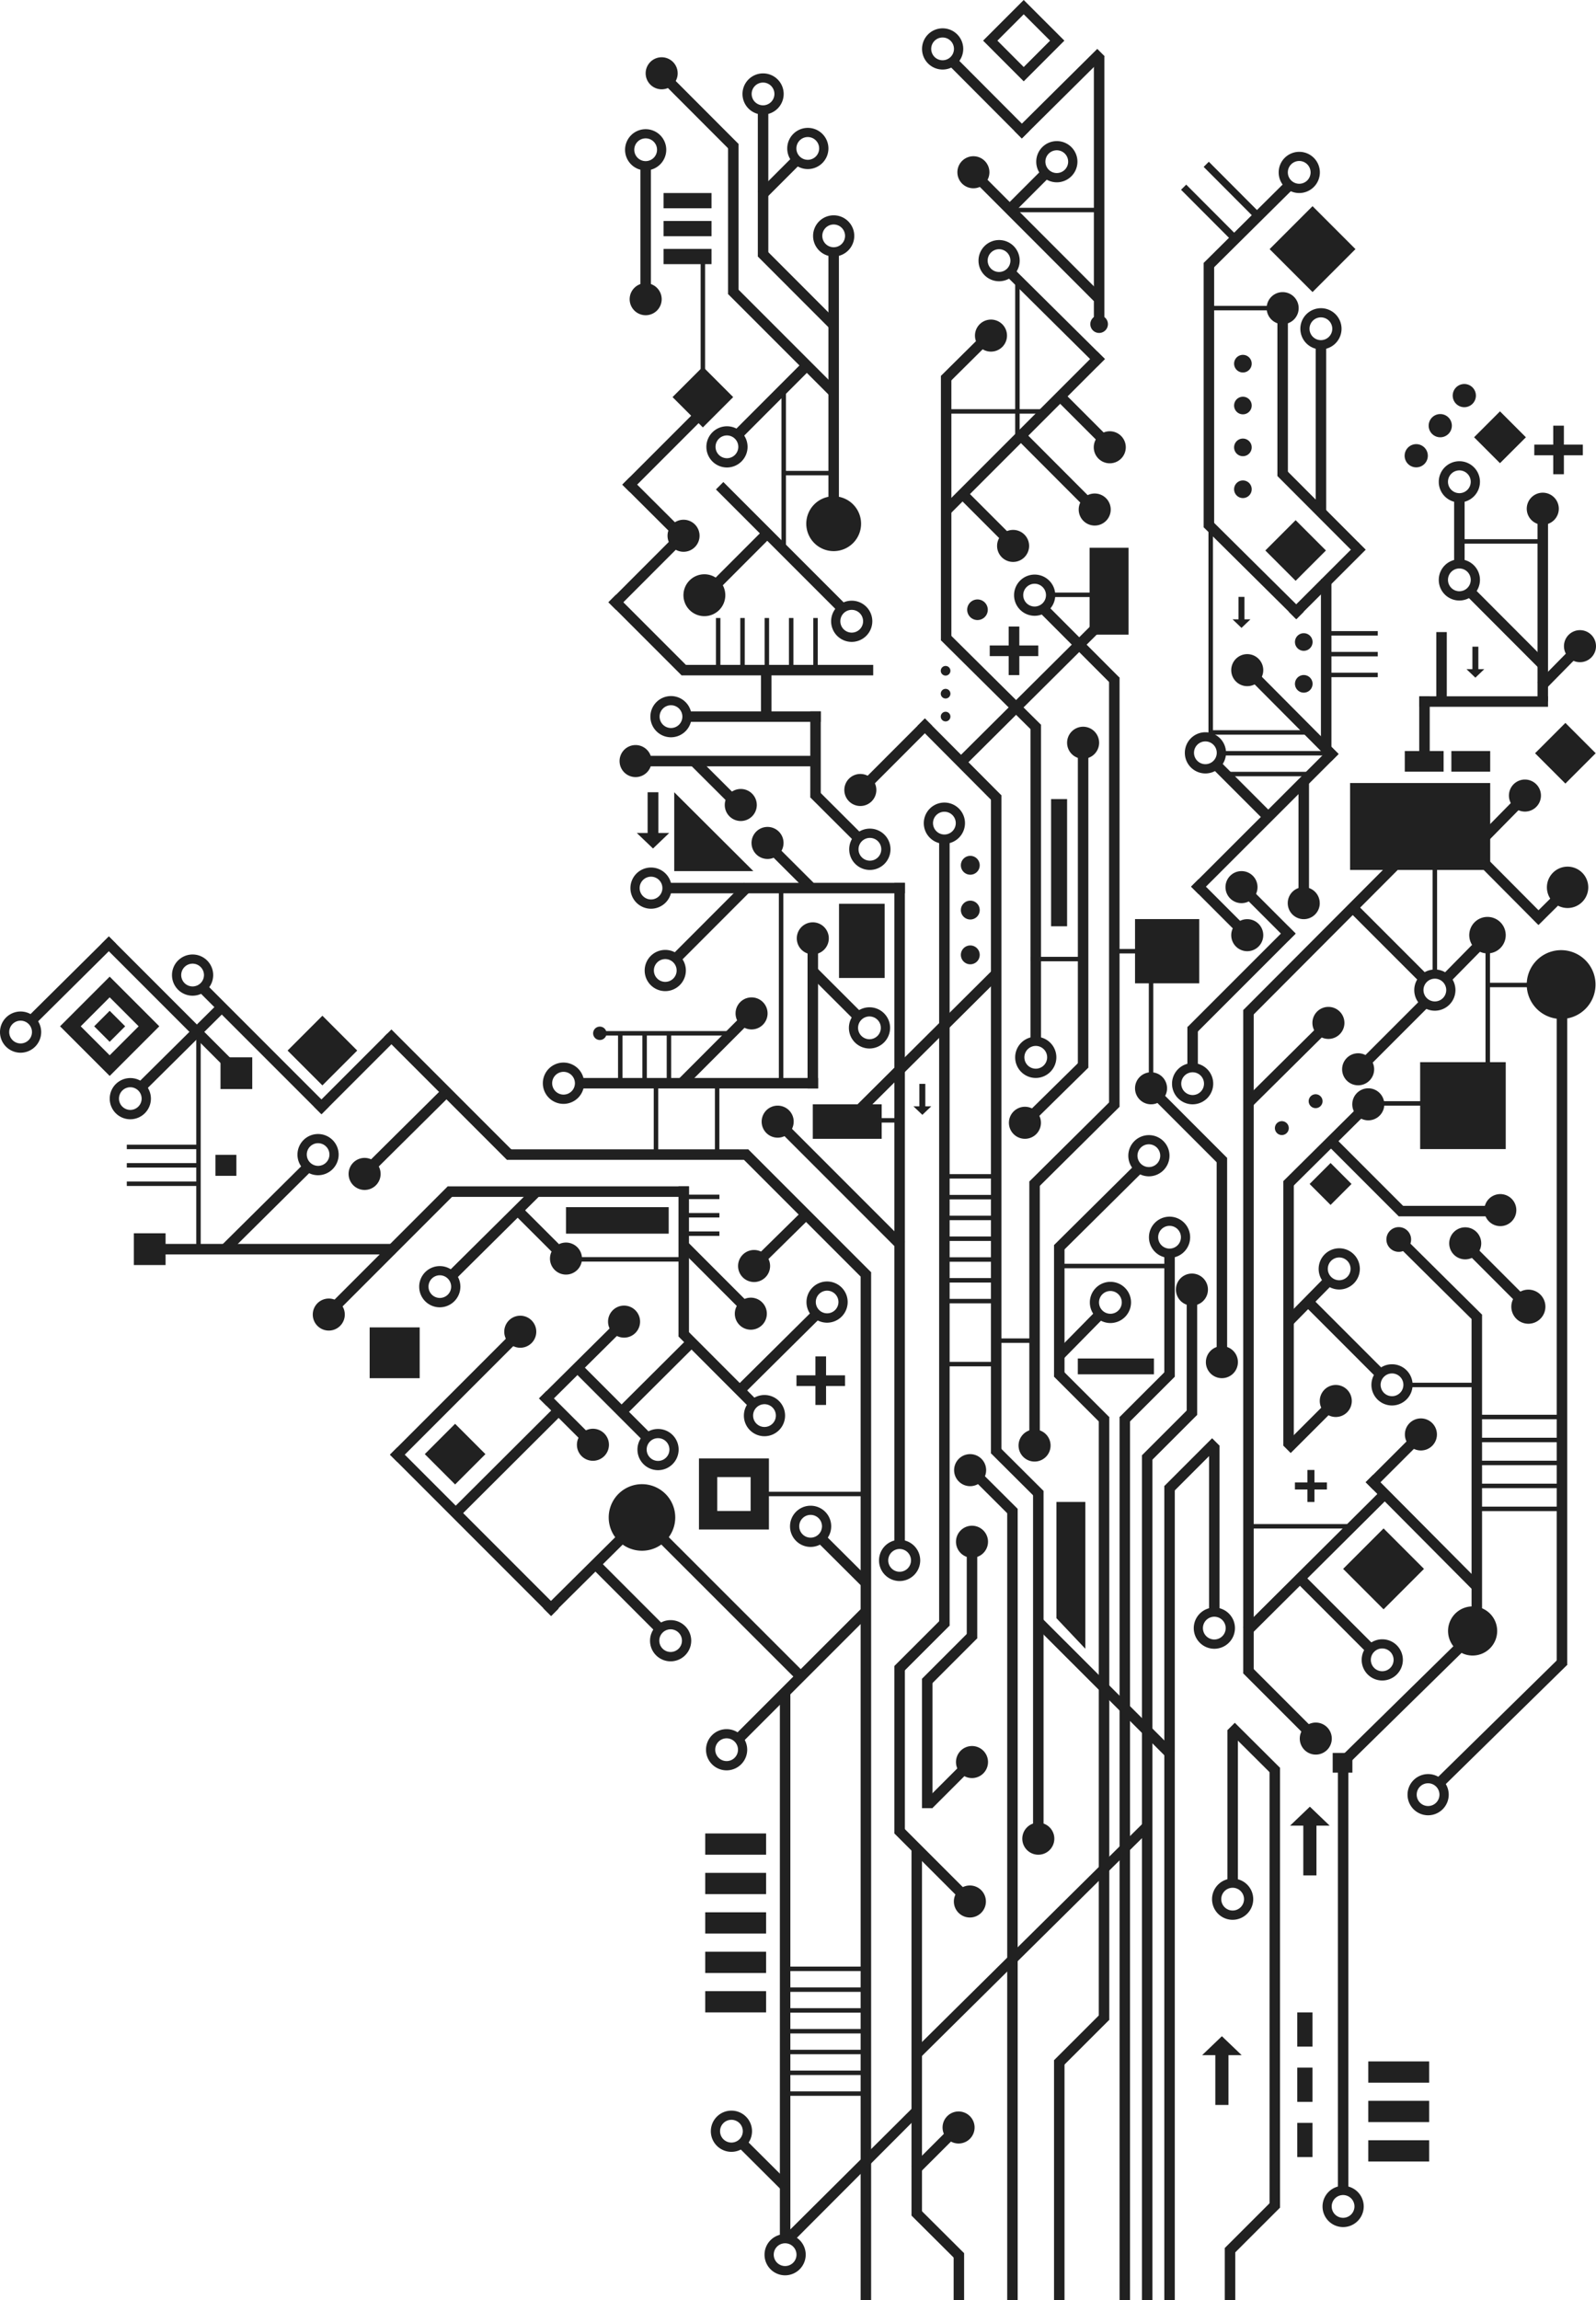 <svg id="组_8014" data-name="组 8014" xmlns="http://www.w3.org/2000/svg" xmlns:xlink="http://www.w3.org/1999/xlink" width="155" height="223.276" viewBox="0 0 155 223.276">
  <defs>
    <style>
      .cls-1 {
        fill: #212121;
      }

      .cls-2 {
        clip-path: url(#clip-path);
      }
    </style>
    <clipPath id="clip-path">
      <rect id="矩形_5975" data-name="矩形 5975" class="cls-1" width="155" height="223.276"/>
    </clipPath>
  </defs>
  <rect id="矩形_5713" data-name="矩形 5713" class="cls-1" width="1.018" height="99.776" transform="translate(83.584 123.5)"/>
  <rect id="矩形_5714" data-name="矩形 5714" class="cls-1" width="1.018" height="14.573" transform="translate(65.894 115.163)"/>
  <rect id="矩形_5715" data-name="矩形 5715" class="cls-1" width="1.019" height="76.485" transform="translate(91.207 81.316)"/>
  <rect id="矩形_5716" data-name="矩形 5716" class="cls-1" width="1.019" height="64.386" transform="translate(86.86 85.698)"/>
  <rect id="矩形_5717" data-name="矩形 5717" class="cls-1" width="1.019" height="12.063" transform="translate(113.075 121.574)"/>
  <rect id="矩形_5718" data-name="矩形 5718" class="cls-1" width="1.018" height="25.665" transform="translate(99.966 114.689)"/>
  <rect id="矩形_5719" data-name="矩形 5719" class="cls-1" width="1.017" height="85.728" transform="translate(108.728 137.548)"/>
  <rect id="矩形_5720" data-name="矩形 5720" class="cls-1" width="1.019" height="82.015" transform="translate(110.902 141.26)"/>
  <rect id="矩形_5721" data-name="矩形 5721" class="cls-1" width="1.019" height="58.514" transform="translate(106.712 137.549)"/>
  <rect id="矩形_5722" data-name="矩形 5722" class="cls-1" width="1.019" height="16.256" transform="translate(86.86 161.718)"/>
  <rect id="矩形_5723" data-name="矩形 5723" class="cls-1" width="23.434" height="1.019" transform="translate(49.228 111.565)"/>
  <rect id="矩形_5724" data-name="矩形 5724" class="cls-1" width="1.018" height="16.879" transform="translate(71.948 112.283) rotate(-44.998)"/>
  <rect id="矩形_5725" data-name="矩形 5725" class="cls-1" width="1.018" height="19.496" transform="translate(63.478 149.181) rotate(-45.018)"/>
  <rect id="矩形_5726" data-name="矩形 5726" class="cls-1" width="1.018" height="18.229" transform="translate(100.476 157.797) rotate(-45.032)"/>
  <rect id="矩形_5727" data-name="矩形 5727" class="cls-1" width="1.018" height="22.149" transform="matrix(0.707, -0.707, 0.707, 0.707, 37.872, 141.208)"/>
  <rect id="矩形_5728" data-name="矩形 5728" class="cls-1" width="1.018" height="16.879" transform="translate(75.223 109.321) rotate(-44.998)"/>
  <rect id="矩形_5729" data-name="矩形 5729" class="cls-1" width="1.018" height="9.549" transform="translate(65.912 121.126) rotate(-44.983)"/>
  <rect id="矩形_5730" data-name="矩形 5730" class="cls-1" width="1.018" height="9.549" transform="translate(55.971 133.367) rotate(-44.983)"/>
  <rect id="矩形_5731" data-name="矩形 5731" class="cls-1" width="1.018" height="9.548" transform="translate(57.193 151.922) rotate(-44.98)"/>
  <rect id="矩形_5732" data-name="矩形 5732" class="cls-1" width="1.018" height="16.879" transform="translate(69.53 47.51) rotate(-45)"/>
  <path id="路径_17195" data-name="路径 17195" class="cls-1" d="M81.45,64.606,75.122,58.3l.72-.72,6.328,6.305Z" transform="translate(-14.683 -11.255)"/>
  <rect id="矩形_5733" data-name="矩形 5733" class="cls-1" width="1.017" height="10.048" transform="translate(65.894 129.735) rotate(-44.977)"/>
  <rect id="矩形_5734" data-name="矩形 5734" class="cls-1" width="1.019" height="14.571" transform="translate(73.599 10.33)"/>
  <rect id="矩形_5735" data-name="矩形 5735" class="cls-1" width="1.018" height="10.048" transform="translate(73.599 24.902) rotate(-44.977)"/>
  <rect id="矩形_5736" data-name="矩形 5736" class="cls-1" width="1.018" height="14.571" transform="translate(70.707 13.972)"/>
  <rect id="矩形_5737" data-name="矩形 5737" class="cls-1" width="1.018" height="13.038" transform="translate(62.196 16.005)"/>
  <rect id="矩形_5738" data-name="矩形 5738" class="cls-1" width="1.018" height="14.139" transform="matrix(0.707, -0.707, 0.707, 0.707, 70.707, 28.544)"/>
  <rect id="矩形_5739" data-name="矩形 5739" class="cls-1" width="1.018" height="6.373" transform="matrix(0.706, -0.708, 0.708, 0.706, 78.693, 77.405)"/>
  <rect id="矩形_5740" data-name="矩形 5740" class="cls-1" width="1.017" height="6.373" transform="matrix(0.706, -0.708, 0.708, 0.706, 66.915, 74.117)"/>
  <rect id="矩形_5741" data-name="矩形 5741" class="cls-1" width="1.018" height="6.374" transform="translate(78.469 94.532) rotate(-45.051)"/>
  <rect id="矩形_5742" data-name="矩形 5742" class="cls-1" width="1.018" height="6.374" transform="translate(49.738 117.669) rotate(-45.051)"/>
  <rect id="矩形_5743" data-name="矩形 5743" class="cls-1" width="1.018" height="6.373" transform="matrix(0.706, -0.708, 0.708, 0.706, 52.353, 135.744)"/>
  <rect id="矩形_5744" data-name="矩形 5744" class="cls-1" width="1.018" height="6.374" transform="matrix(0.706, -0.708, 0.708, 0.706, 73.971, 82.101)"/>
  <path id="路径_17196" data-name="路径 17196" class="cls-1" d="M122.58,86l-9-8.919.72-.719,9,8.918Z" transform="translate(-22.2 -14.927)"/>
  <path id="路径_17197" data-name="路径 17197" class="cls-1" d="M124.008,179.543l-4.389-4.372.718-.719,4.39,4.37Z" transform="translate(-23.381 -34.099)"/>
  <path id="路径_17198" data-name="路径 17198" class="cls-1" d="M103,190.194l-4.39-4.372.72-.719,4.39,4.371Z" transform="translate(-19.275 -36.18)"/>
  <path id="路径_17199" data-name="路径 17199" class="cls-1" d="M93.445,263.178l-4.39-4.372.72-.719,4.39,4.371Z" transform="translate(-17.407 -50.446)"/>
  <rect id="矩形_5745" data-name="矩形 5745" class="cls-1" width="1.018" height="7.445" transform="translate(115.676 86.068) rotate(-44.996)"/>
  <rect id="矩形_5746" data-name="矩形 5746" class="cls-1" width="1.018" height="7.445" transform="translate(119.844 86.068) rotate(-44.996)"/>
  <rect id="矩形_5747" data-name="矩形 5747" class="cls-1" width="1.018" height="7.445" transform="translate(117.58 74.433) rotate(-44.996)"/>
  <path id="路径_17200" data-name="路径 17200" class="cls-1" d="M118.184,94.872,110.749,87.4l.72-.719,7.435,7.468Z" transform="translate(-21.647 -16.943)"/>
  <rect id="矩形_5748" data-name="矩形 5748" class="cls-1" width="1.018" height="7.445" transform="matrix(0.707, -0.707, 0.707, 0.707, 93.012, 48.21)"/>
  <rect id="矩形_5749" data-name="矩形 5749" class="cls-1" width="1.017" height="10.044" transform="matrix(0.707, -0.707, 0.707, 0.707, 59.093, 58.457)"/>
  <rect id="矩形_5750" data-name="矩形 5750" class="cls-1" width="1.018" height="7.446" transform="matrix(0.707, -0.707, 0.707, 0.707, 102.401, 38.638)"/>
  <path id="路径_17201" data-name="路径 17201" class="cls-1" d="M158.721,89.709l-8.088-8.132.719-.719,8.088,8.131Z" transform="translate(-29.443 -15.804)"/>
  <path id="路径_17202" data-name="路径 17202" class="cls-1" d="M183.721,109.435l-8.088-8.132.719-.719,8.088,8.131Z" transform="translate(-34.329 -19.66)"/>
  <rect id="矩形_5751" data-name="矩形 5751" class="cls-1" width="1.018" height="10.213" transform="translate(100.793 59.274) rotate(-44.952)"/>
  <rect id="矩形_5752" data-name="矩形 5752" class="cls-1" width="1.018" height="10.213" transform="translate(98.808 42.671) rotate(-44.952)"/>
  <rect id="矩形_5753" data-name="矩形 5753" class="cls-1" width="1.018" height="8.948" transform="matrix(0.707, -0.707, 0.707, 0.707, 120.739, 162.437)"/>
  <rect id="矩形_5754" data-name="矩形 5754" class="cls-1" width="1.018" height="8.948" transform="translate(86.859 177.974) rotate(-45.004)"/>
  <rect id="矩形_5755" data-name="矩形 5755" class="cls-1" width="6.566" height="1.018" transform="translate(86.86 161.717) rotate(-44.97)"/>
  <rect id="矩形_5756" data-name="矩形 5756" class="cls-1" width="1.019" height="12.561" transform="translate(89.542 162.957)"/>
  <rect id="矩形_5757" data-name="矩形 5757" class="cls-1" width="1.018" height="9.378" transform="translate(93.89 149.658)"/>
  <rect id="矩形_5758" data-name="矩形 5758" class="cls-1" width="6.566" height="1.018" transform="matrix(0.707, -0.707, 0.707, 0.707, 89.543, 162.957)"/>
  <rect id="矩形_5759" data-name="矩形 5759" class="cls-1" width="6.565" height="1.018" transform="translate(108.728 137.557) rotate(-44.96)"/>
  <rect id="矩形_5760" data-name="矩形 5760" class="cls-1" width="1.019" height="12.062" transform="translate(115.249 125.286)"/>
  <rect id="矩形_5761" data-name="矩形 5761" class="cls-1" width="6.565" height="1.018" transform="matrix(0.707, -0.707, 0.707, 0.707, 110.902, 141.268)"/>
  <rect id="矩形_5762" data-name="矩形 5762" class="cls-1" width="1.018" height="79.031" transform="translate(113.076 144.244)"/>
  <rect id="矩形_5763" data-name="矩形 5763" class="cls-1" width="6.565" height="1.018" transform="matrix(0.707, -0.707, 0.707, 0.707, 113.076, 144.252)"/>
  <rect id="矩形_5764" data-name="矩形 5764" class="cls-1" width="6.565" height="1.018" transform="translate(89.829 174.798) rotate(-44.965)"/>
  <rect id="矩形_5765" data-name="矩形 5765" class="cls-1" width="6.565" height="1.018" transform="matrix(0.708, -0.707, 0.707, 0.708, 88.524, 210.271)"/>
  <rect id="矩形_5766" data-name="矩形 5766" class="cls-1" width="6.565" height="1.017" transform="matrix(0.708, -0.707, 0.707, 0.708, 102.366, 199.985)"/>
  <rect id="矩形_5767" data-name="矩形 5767" class="cls-1" width="6.565" height="1.018" transform="translate(118.947 218.217) rotate(-44.97)"/>
  <rect id="矩形_5768" data-name="矩形 5768" class="cls-1" width="1.019" height="12.789" transform="translate(102.365 120.848)"/>
  <rect id="矩形_5769" data-name="矩形 5769" class="cls-1" width="1.018" height="6.565" transform="translate(102.366 133.639) rotate(-45.04)"/>
  <rect id="矩形_5770" data-name="矩形 5770" class="cls-1" width="6.566" height="1.017" transform="translate(124.632 140.327) rotate(-44.965)"/>
  <rect id="矩形_5771" data-name="矩形 5771" class="cls-1" width="6.565" height="1.017" transform="translate(132.633 143.88) rotate(-44.955)"/>
  <rect id="矩形_5772" data-name="矩形 5772" class="cls-1" width="1.019" height="41.662" transform="translate(107.709 65.772)"/>
  <path id="路径_17203" data-name="路径 17203" class="cls-1" d="M124.972,141.334l8.042-7.971-.719-.72-8.043,7.971Z" transform="translate(-24.286 -25.926)"/>
  <path id="路径_17204" data-name="路径 17204" class="cls-1" d="M54.922,152.135l8.043-7.971-.72-.72L54.2,151.415Z" transform="translate(-10.595 -28.038)"/>
  <path id="路径_17205" data-name="路径 17205" class="cls-1" d="M27.337,149.157l8.042-7.971-.719-.72-8.043,7.971Z" transform="translate(-5.203 -27.456)"/>
  <path id="路径_17206" data-name="路径 17206" class="cls-1" d="M44.053,140.109l8.043-7.972-.721-.719-8.041,7.971Z" transform="translate(-8.47 -25.687)"/>
  <path id="路径_17207" data-name="路径 17207" class="cls-1" d="M17.1,129.709l8.042-7.971-.719-.72-8.043,7.971Z" transform="translate(-3.201 -23.654)"/>
  <path id="路径_17208" data-name="路径 17208" class="cls-1" d="M3.859,121.678l8.043-7.972-.72-.719L3.14,120.958Z" transform="translate(-0.614 -22.084)"/>
  <path id="路径_17209" data-name="路径 17209" class="cls-1" d="M66.32,192.843l8.042-7.971-.72-.72L65.6,192.123Z" transform="translate(-12.822 -35.995)"/>
  <rect id="矩形_5773" data-name="矩形 5773" class="cls-1" width="1.019" height="31.535" transform="translate(104.679 72.1)"/>
  <path id="路径_17210" data-name="路径 17210" class="cls-1" d="M123.854,134.455l5.912-5.814-.72-.72-5.912,5.814Z" transform="translate(-24.068 -25.004)"/>
  <path id="路径_17211" data-name="路径 17211" class="cls-1" d="M185.56,110.613l3.315-3.283-.719-.719-3.315,3.282Z" transform="translate(-36.129 -20.838)"/>
  <path id="路径_17212" data-name="路径 17212" class="cls-1" d="M90.473,152.392l5.912-5.815-.72-.719-5.912,5.814Z" transform="translate(-17.543 -28.509)"/>
  <path id="路径_17213" data-name="路径 17213" class="cls-1" d="M127.955,149,136,141.028l-.719-.72-8.042,7.972Z" transform="translate(-24.87 -27.425)"/>
  <path id="路径_17214" data-name="路径 17214" class="cls-1" d="M65.792,167.5l8.041-7.971-.719-.719-8.042,7.971Z" transform="translate(-12.719 -31.041)"/>
  <path id="路径_17215" data-name="路径 17215" class="cls-1" d="M89.149,166.509l8.042-7.971-.72-.72-8.042,7.971Z" transform="translate(-17.284 -30.847)"/>
  <path id="路径_17216" data-name="路径 17216" class="cls-1" d="M74.932,169.225l7.283-7.251-.72-.719-7.283,7.251Z" transform="translate(-14.506 -31.519)"/>
  <path id="路径_17217" data-name="路径 17217" class="cls-1" d="M55.395,180.281l10.078-10.043-.72-.72L54.675,179.562Z" transform="translate(-10.687 -33.134)"/>
  <path id="路径_17218" data-name="路径 17218" class="cls-1" d="M150.819,131.547l8.041-7.971-.719-.719-8.042,7.971Z" transform="translate(-29.338 -24.014)"/>
  <rect id="矩形_5774" data-name="矩形 5774" class="cls-1" width="1.018" height="25.665" transform="translate(91.378 36.495)"/>
  <rect id="矩形_5775" data-name="矩形 5775" class="cls-1" width="1.018" height="25.707" transform="translate(106.235 5.489)"/>
  <rect id="矩形_5776" data-name="矩形 5776" class="cls-1" width="1.019" height="25.665" transform="translate(80.455 24.394)"/>
  <rect id="矩形_5777" data-name="矩形 5777" class="cls-1" width="1.019" height="5.165" transform="translate(73.907 64.667)"/>
  <path id="路径_17219" data-name="路径 17219" class="cls-1" d="M114.3,45.025l4.38-4.345-.719-.72L113.578,44.3Z" transform="translate(-22.2 -7.811)"/>
  <path id="路径_17220" data-name="路径 17220" class="cls-1" d="M154.3,72.365l-9-8.919.719-.72,9,8.919Z" transform="translate(-28.4 -12.26)"/>
  <path id="路径_17221" data-name="路径 17221" class="cls-1" d="M130.289,41.86l-9-8.918.72-.72,9,8.918Z" transform="translate(-23.707 -6.298)"/>
  <rect id="矩形_5778" data-name="矩形 5778" class="cls-1" width="1.019" height="25.665" transform="translate(116.896 25.522)"/>
  <rect id="矩形_5779" data-name="矩形 5779" class="cls-1" width="1.019" height="16.258" transform="translate(128.287 56.223)"/>
  <rect id="矩形_5780" data-name="矩形 5780" class="cls-1" width="1.019" height="12.173" transform="translate(126.109 75.672)"/>
  <path id="路径_17222" data-name="路径 17222" class="cls-1" d="M146.016,30.5l8.042-7.971-.72-.719L145.3,29.784Z" transform="translate(-28.4 -4.264)"/>
  <path id="路径_17223" data-name="路径 17223" class="cls-1" d="M123.178,14.589l8.042-7.971-.72-.72-8.041,7.972Z" transform="translate(-23.936 -1.153)"/>
  <rect id="矩形_5781" data-name="矩形 5781" class="cls-1" width="1.018" height="25.665" transform="translate(124.632 114.654)"/>
  <path id="路径_17224" data-name="路径 17224" class="cls-1" d="M155.63,141.291l8.042-7.971-.719-.72-8.042,7.971Z" transform="translate(-30.279 -25.918)"/>
  <rect id="矩形_5782" data-name="矩形 5782" class="cls-1" width="1.018" height="30.43" transform="translate(142.916 127.612)"/>
  <path id="路径_17225" data-name="路径 17225" class="cls-1" d="M176.054,157.4l-8.042-7.971.719-.72,8.042,7.971Z" transform="translate(-32.84 -29.066)"/>
  <rect id="矩形_5783" data-name="矩形 5783" class="cls-1" width="1.018" height="16.879" transform="translate(37.294 100.649) rotate(-45)"/>
  <rect id="矩形_5784" data-name="矩形 5784" class="cls-1" width="1.018" height="16.879" transform="matrix(0.707, -0.707, 0.707, 0.707, 19.276, 96.221)"/>
  <rect id="矩形_5785" data-name="矩形 5785" class="cls-1" width="1.018" height="16.879" transform="matrix(0.707, -0.707, 0.707, 0.707, 9.855, 91.622)"/>
  <rect id="矩形_5786" data-name="矩形 5786" class="cls-1" width="23.435" height="1.019" transform="translate(64.444 85.697)"/>
  <rect id="矩形_5787" data-name="矩形 5787" class="cls-1" width="17.203" height="1.018" transform="translate(61.999 73.37)"/>
  <rect id="矩形_5788" data-name="矩形 5788" class="cls-1" width="1.018" height="64.386" transform="translate(120.74 98.052)"/>
  <rect id="矩形_5789" data-name="矩形 5789" class="cls-1" width="1.019" height="4.058" transform="translate(115.316 99.68)"/>
  <rect id="矩形_5790" data-name="矩形 5790" class="cls-1" width="17.489" height="1.019" transform="translate(71.27 168.517) rotate(-44.987)"/>
  <rect id="矩形_5791" data-name="矩形 5791" class="cls-1" width="1.019" height="35.797" transform="translate(88.523 179.273)"/>
  <rect id="矩形_5792" data-name="矩形 5792" class="cls-1" width="1.018" height="5.057" transform="translate(118.947 218.218)"/>
  <rect id="矩形_5793" data-name="矩形 5793" class="cls-1" width="1.018" height="4.555" transform="translate(92.615 218.72)"/>
  <rect id="矩形_5794" data-name="矩形 5794" class="cls-1" width="1.019" height="53.148" transform="translate(75.739 164.204)"/>
  <rect id="矩形_5795" data-name="矩形 5795" class="cls-1" width="1.018" height="23.292" transform="translate(102.365 199.983)"/>
  <rect id="矩形_5796" data-name="矩形 5796" class="cls-1" width="1.019" height="9.966" transform="translate(111.41 106.072) rotate(-44.997)"/>
  <rect id="矩形_5797" data-name="矩形 5797" class="cls-1" width="1.018" height="9.966" transform="translate(126.934 126.975) rotate(-44.997)"/>
  <rect id="矩形_5798" data-name="矩形 5798" class="cls-1" width="1.018" height="9.966" transform="translate(125.988 153.677) rotate(-44.997)"/>
  <rect id="矩形_5799" data-name="矩形 5799" class="cls-1" width="1.019" height="9.967" transform="translate(131.117 88.566) rotate(-45.003)"/>
  <path id="路径_17226" data-name="路径 17226" class="cls-1" d="M175.287,189.153l-10.432-10.491.72-.719,10.432,10.49Z" transform="translate(-32.223 -34.781)"/>
  <rect id="矩形_5800" data-name="矩形 5800" class="cls-1" width="1.018" height="9.966" transform="translate(128.797 111.024) rotate(-44.997)"/>
  <rect id="矩形_5801" data-name="矩形 5801" class="cls-1" width="1.018" height="19.825" transform="translate(118.159 112.399)"/>
  <rect id="矩形_5802" data-name="矩形 5802" class="cls-1" width="10.468" height="1.019" transform="translate(135.841 117.053)"/>
  <path id="路径_17227" data-name="路径 17227" class="cls-1" d="M150.792,193.786l13.6-13.521-.718-.72-13.6,13.52Z" transform="translate(-29.333 -35.094)"/>
  <path id="路径_17228" data-name="路径 17228" class="cls-1" d="M103.749,131.155l13.6-13.521-.72-.72-13.6,13.521Z" transform="translate(-20.138 -22.852)"/>
  <path id="路径_17229" data-name="路径 17229" class="cls-1" d="M116.265,88.964l13.6-13.521-.72-.72-13.6,13.52Z" transform="translate(-22.584 -14.605)"/>
  <path id="路径_17230" data-name="路径 17230" class="cls-1" d="M95.288,267.453,107.64,255.08l-.679-.68L94.128,267.157Z" transform="translate(-18.398 -49.725)"/>
  <path id="路径_17231" data-name="路径 17231" class="cls-1" d="M111.046,242.617l22.277-22.041-.678-.68-22.278,22.041Z" transform="translate(-21.572 -42.981)"/>
  <path id="路径_17232" data-name="路径 17232" class="cls-1" d="M162.7,209.7l11.978-11.756-.719-.721L161.98,208.981Z" transform="translate(-31.661 -38.55)"/>
  <path id="路径_17233" data-name="路径 17233" class="cls-1" d="M174.118,212.45,186.1,200.695l-.719-.722L173.4,211.73Z" transform="translate(-33.893 -39.087)"/>
  <rect id="矩形_5803" data-name="矩形 5803" class="cls-1" width="23.007" height="1.018" transform="translate(120.738 98.05) rotate(-45.077)"/>
  <path id="路径_17234" data-name="路径 17234" class="cls-1" d="M186.32,82.106l3.85-3.913-.718-.721L185.6,81.386Z" transform="translate(-36.278 -15.143)"/>
  <path id="路径_17235" data-name="路径 17235" class="cls-1" d="M179.677,100.132l3.85-3.913-.718-.721-3.851,3.914Z" transform="translate(-34.979 -18.666)"/>
  <path id="路径_17236" data-name="路径 17236" class="cls-1" d="M174.777,117.468l3.85-3.913-.718-.721-3.852,3.914Z" transform="translate(-34.021 -22.055)"/>
  <rect id="矩形_5804" data-name="矩形 5804" class="cls-1" width="13.849" height="1.019" transform="matrix(0.707, -0.707, 0.707, 0.707, 115.315, 99.706)"/>
  <rect id="矩形_5805" data-name="矩形 5805" class="cls-1" width="23.435" height="1.019" transform="translate(43.477 115.162)"/>
  <rect id="矩形_5806" data-name="矩形 5806" class="cls-1" width="12.508" height="1.019" transform="translate(137.833 67.591)"/>
  <rect id="矩形_5807" data-name="矩形 5807" class="cls-1" width="1.017" height="8.352" transform="translate(78.693 69.054)"/>
  <rect id="矩形_5808" data-name="矩形 5808" class="cls-1" width="13.096" height="1.019" transform="translate(66.613 69.054)"/>
  <rect id="矩形_5809" data-name="矩形 5809" class="cls-1" width="16.879" height="1.018" transform="translate(31.544 127.098) rotate(-45)"/>
  <rect id="矩形_5810" data-name="矩形 5810" class="cls-1" width="16.879" height="1.018" transform="translate(37.871 141.206) rotate(-45)"/>
  <rect id="矩形_5811" data-name="矩形 5811" class="cls-1" width="1.019" height="14.571" transform="translate(78.429 91.087)"/>
  <rect id="矩形_5812" data-name="矩形 5812" class="cls-1" width="10.048" height="1.018" transform="translate(65.165 92.806) rotate(-45.026)"/>
  <rect id="矩形_5813" data-name="矩形 5813" class="cls-1" width="10.048" height="1.018" transform="translate(65.736 104.903) rotate(-45.026)"/>
  <rect id="矩形_5814" data-name="矩形 5814" class="cls-1" width="10.048" height="1.018" transform="matrix(0.707, -0.707, 0.707, 0.707, 30.507, 107.436)"/>
  <rect id="矩形_5815" data-name="矩形 5815" class="cls-1" width="10.048" height="1.019" transform="matrix(0.707, -0.707, 0.707, 0.707, 60.438, 47.043)"/>
  <rect id="矩形_5816" data-name="矩形 5816" class="cls-1" width="10.048" height="1.018" transform="translate(67.19 58.383) rotate(-45.026)"/>
  <rect id="矩形_5817" data-name="矩形 5817" class="cls-1" width="10.048" height="1.018" transform="translate(82.717 76.849) rotate(-45.023)"/>
  <rect id="矩形_5818" data-name="矩形 5818" class="cls-1" width="10.048" height="1.018" transform="matrix(0.707, -0.707, 0.707, 0.707, 131.062, 103.961)"/>
  <rect id="矩形_5819" data-name="矩形 5819" class="cls-1" width="10.047" height="1.018" transform="translate(59.093 58.469) rotate(-45.023)"/>
  <rect id="矩形_5820" data-name="矩形 5820" class="cls-1" width="10.048" height="1.018" transform="translate(71.101 42.021) rotate(-45.023)"/>
  <rect id="矩形_5821" data-name="矩形 5821" class="cls-1" width="1.018" height="10.048" transform="translate(141.88 121.037) rotate(-44.98)"/>
  <path id="路径_17237" data-name="路径 17237" class="cls-1" d="M155.855,158.736l3.85-3.914-.718-.72-3.852,3.914Z" transform="translate(-30.323 -30.121)"/>
  <path id="路径_17238" data-name="路径 17238" class="cls-1" d="M128.242,162.78l3.85-3.913-.718-.721-3.851,3.914Z" transform="translate(-24.926 -30.911)"/>
  <rect id="矩形_5822" data-name="矩形 5822" class="cls-1" width="5.024" height="1.018" transform="translate(97.782 19.884) rotate(-45.02)"/>
  <rect id="矩形_5823" data-name="矩形 5823" class="cls-1" width="5.024" height="1.018" transform="matrix(0.707, -0.707, 0.707, 0.707, 73.599, 18.6)"/>
  <rect id="矩形_5824" data-name="矩形 5824" class="cls-1" width="21.274" height="1.018" transform="matrix(0.707, -0.707, 0.707, 0.707, 91.543, 49.179)"/>
  <rect id="矩形_5825" data-name="矩形 5825" class="cls-1" width="1.018" height="10.213" transform="translate(124.059 46.21) rotate(-44.949)"/>
  <rect id="矩形_5826" data-name="矩形 5826" class="cls-1" width="1.018" height="10.213" transform="translate(142.256 57.653) rotate(-44.949)"/>
  <rect id="矩形_5827" data-name="矩形 5827" class="cls-1" width="0.708" height="7.106" transform="translate(114.701 18.421) rotate(-44.94)"/>
  <rect id="矩形_5828" data-name="矩形 5828" class="cls-1" width="0.708" height="7.106" transform="matrix(0.708, -0.706, 0.706, 0.708, 116.897, 16.201)"/>
  <rect id="矩形_5829" data-name="矩形 5829" class="cls-1" width="1.018" height="17.25" transform="translate(94.044 17.028) rotate(-44.97)"/>
  <rect id="矩形_5830" data-name="矩形 5830" class="cls-1" width="1.018" height="10.213" transform="matrix(0.708, -0.706, 0.706, 0.708, 92.027, 6.208)"/>
  <rect id="矩形_5831" data-name="矩形 5831" class="cls-1" width="1.018" height="10.212" transform="translate(63.79 7.467) rotate(-44.955)"/>
  <rect id="矩形_5832" data-name="矩形 5832" class="cls-1" width="1.019" height="16.283" transform="translate(124.059 29.908)"/>
  <rect id="矩形_5833" data-name="矩形 5833" class="cls-1" width="1.019" height="16.283" transform="translate(127.778 33.547)"/>
  <rect id="矩形_5834" data-name="矩形 5834" class="cls-1" width="1.019" height="19.097" transform="translate(149.322 49.003)"/>
  <rect id="矩形_5835" data-name="矩形 5835" class="cls-1" width="1.019" height="6.579" transform="translate(137.833 67.607)"/>
  <rect id="矩形_5836" data-name="矩形 5836" class="cls-1" width="1.019" height="6.579" transform="translate(139.49 61.357)"/>
  <rect id="矩形_5837" data-name="矩形 5837" class="cls-1" width="1.019" height="6.579" transform="translate(141.221 48.062)"/>
  <rect id="矩形_5838" data-name="矩形 5838" class="cls-1" width="19.228" height="1.017" transform="translate(115.676 86.071) rotate(-44.975)"/>
  <rect id="矩形_5839" data-name="矩形 5839" class="cls-1" width="9.542" height="1.019" transform="matrix(0.708, -0.707, 0.707, 0.708, 125.16, 59.384)"/>
  <rect id="矩形_5840" data-name="矩形 5840" class="cls-1" width="23.434" height="1.018" transform="translate(56.014 104.64)"/>
  <rect id="矩形_5841" data-name="矩形 5841" class="cls-1" width="1.019" height="63.873" transform="translate(96.238 77.199)"/>
  <rect id="矩形_5842" data-name="矩形 5842" class="cls-1" width="1.019" height="63.873" transform="translate(151.184 97.757)"/>
  <rect id="矩形_5843" data-name="矩形 5843" class="cls-1" width="1.019" height="30.826" transform="translate(100.081 70.356)"/>
  <rect id="矩形_5844" data-name="矩形 5844" class="cls-1" width="1.018" height="33.76" transform="translate(100.329 144.724)"/>
  <path id="路径_17239" data-name="路径 17239" class="cls-1" d="M120.886,181.707l-4.39-4.372.72-.719,4.39,4.371Z" transform="translate(-22.771 -34.522)"/>
  <rect id="矩形_5845" data-name="矩形 5845" class="cls-1" width="1.018" height="76.809" transform="translate(97.817 146.466)"/>
  <rect id="矩形_5846" data-name="矩形 5846" class="cls-1" width="1.019" height="41.186" transform="translate(129.932 171.6)"/>
  <path id="路径_17240" data-name="路径 17240" class="cls-1" d="M152.552,212.948l-4.39-4.371.719-.718,4.39,4.369Z" transform="translate(-28.96 -40.628)"/>
  <path id="路径_17241" data-name="路径 17241" class="cls-1" d="M114.421,271.516l-4.39-4.371.72-.718,4.39,4.369Z" transform="translate(-21.507 -52.076)"/>
  <rect id="矩形_5847" data-name="矩形 5847" class="cls-1" width="1.018" height="42.698" transform="translate(123.294 171.6)"/>
  <rect id="矩形_5848" data-name="矩形 5848" class="cls-1" width="1.019" height="14.855" transform="translate(119.202 167.949)"/>
  <rect id="矩形_5849" data-name="矩形 5849" class="cls-1" width="1.018" height="16.285" transform="translate(117.422 140.319)"/>
  <rect id="矩形_5850" data-name="矩形 5850" class="cls-1" width="18.607" height="1.018" transform="translate(66.196 64.542)"/>
  <rect id="矩形_5851" data-name="矩形 5851" class="cls-1" width="23.435" height="1.019" transform="translate(14.895 120.747)"/>
  <rect id="矩形_5852" data-name="矩形 5852" class="cls-1" width="13.608" height="8.437" transform="translate(131.117 76.008)"/>
  <rect id="矩形_5853" data-name="矩形 5853" class="cls-1" width="8.312" height="8.437" transform="translate(137.921 103.106)"/>
  <path id="路径_17242" data-name="路径 17242" class="cls-1" d="M84.372,182.867h6.794v-6.9H84.372Zm5.017-1.8h-3.24v-3.289h3.24Z" transform="translate(-16.491 -34.396)"/>
  <rect id="矩形_5854" data-name="矩形 5854" class="cls-1" width="4.858" height="4.931" transform="translate(35.901 128.851)"/>
  <rect id="矩形_5855" data-name="矩形 5855" class="cls-1" width="3.782" height="8.437" transform="translate(105.819 53.17)"/>
  <rect id="矩形_5856" data-name="矩形 5856" class="cls-1" width="3.771" height="2.005" transform="translate(140.954 72.902)"/>
  <rect id="矩形_5857" data-name="矩形 5857" class="cls-1" width="3.771" height="2.005" transform="translate(136.429 72.902)"/>
  <g id="组_8013" data-name="组 8013">
    <g id="组_8012" data-name="组 8012" class="cls-2">
      <path id="路径_17243" data-name="路径 17243" class="cls-1" d="M79.941,182.3a3.231,3.231,0,1,1-3.231-3.231,3.231,3.231,0,0,1,3.231,3.231" transform="translate(-14.363 -35)"/>
      <rect id="矩形_5858" data-name="矩形 5858" class="cls-1" width="1.914" height="1.914" transform="translate(129.428 170.159)"/>
      <rect id="矩形_5859" data-name="矩形 5859" class="cls-1" width="3.083" height="3.083" transform="translate(12.998 119.715)"/>
      <rect id="矩形_5860" data-name="矩形 5860" class="cls-1" width="3.083" height="3.083" transform="translate(21.415 102.633)"/>
      <rect id="矩形_5861" data-name="矩形 5861" class="cls-1" width="2.035" height="2.035" transform="translate(20.922 112.103)"/>
      <rect id="矩形_5862" data-name="矩形 5862" class="cls-1" width="4.715" height="1.033" transform="translate(96.121 62.657)"/>
      <rect id="矩形_5863" data-name="矩形 5863" class="cls-1" width="1.032" height="4.715" transform="translate(97.962 60.817)"/>
      <rect id="矩形_5864" data-name="矩形 5864" class="cls-1" width="4.715" height="1.033" transform="translate(149.007 43.161)"/>
      <rect id="矩形_5865" data-name="矩形 5865" class="cls-1" width="1.032" height="4.715" transform="translate(150.849 41.32)"/>
      <rect id="矩形_5866" data-name="矩形 5866" class="cls-1" width="4.715" height="1.034" transform="translate(77.352 133.505)"/>
      <rect id="矩形_5867" data-name="矩形 5867" class="cls-1" width="1.032" height="4.715" transform="translate(79.193 131.664)"/>
      <rect id="矩形_5868" data-name="矩形 5868" class="cls-1" width="3.106" height="0.682" transform="translate(125.761 143.903)"/>
      <rect id="矩形_5869" data-name="矩形 5869" class="cls-1" width="0.681" height="3.106" transform="translate(126.975 142.691)"/>
      <path id="路径_17244" data-name="路径 17244" class="cls-1" d="M155.731,219.822l1.92-1.839,1.92,1.839Z" transform="translate(-30.439 -42.607)"/>
      <rect id="矩形_5870" data-name="矩形 5870" class="cls-1" width="1.278" height="5.045" transform="translate(126.573 177.002)"/>
      <path id="路径_17245" data-name="路径 17245" class="cls-1" d="M110.263,133.482l.866.829.866-.829Z" transform="translate(-21.552 -26.091)"/>
      <rect id="矩形_5871" data-name="矩形 5871" class="cls-1" width="0.577" height="2.277" transform="translate(89.288 105.21)"/>
      <path id="路径_17246" data-name="路径 17246" class="cls-1" d="M148.788,74.727l.866.829.866-.829Z" transform="translate(-29.082 -14.606)"/>
      <rect id="矩形_5872" data-name="矩形 5872" class="cls-1" width="0.577" height="2.277" transform="translate(120.283 57.94)"/>
      <path id="路径_17247" data-name="路径 17247" class="cls-1" d="M177.019,80.735l.866.829.866-.829Z" transform="translate(-34.6 -15.781)"/>
      <rect id="矩形_5873" data-name="矩形 5873" class="cls-1" width="0.577" height="2.277" transform="translate(142.997 62.773)"/>
      <path id="路径_17248" data-name="路径 17248" class="cls-1" d="M76.872,100.506l1.572,1.505,1.572-1.505Z" transform="translate(-15.025 -19.645)"/>
      <rect id="矩形_5874" data-name="矩形 5874" class="cls-1" width="1.047" height="4.131" transform="translate(62.895 76.904)"/>
      <path id="路径_17249" data-name="路径 17249" class="cls-1" d="M145.112,247.516l1.92-1.839,1.92,1.839Z" transform="translate(-28.364 -48.02)"/>
      <rect id="矩形_5875" data-name="矩形 5875" class="cls-1" width="1.278" height="5.045" transform="translate(118.029 199.282)"/>
      <rect id="矩形_5876" data-name="矩形 5876" class="cls-1" width="5.554" height="5.554" transform="matrix(0.707, -0.707, 0.707, 0.707, 130.442, 152.291)"/>
      <rect id="矩形_5877" data-name="矩形 5877" class="cls-1" width="2.878" height="2.878" transform="translate(127.187 114.929) rotate(-45)"/>
      <rect id="矩形_5878" data-name="矩形 5878" class="cls-1" width="4.164" height="4.164" transform="translate(41.255 141.153) rotate(-45)"/>
      <rect id="矩形_5879" data-name="矩形 5879" class="cls-1" width="4.782" height="4.782" transform="translate(27.929 101.978) rotate(-45)"/>
      <rect id="矩形_5880" data-name="矩形 5880" class="cls-1" width="2.127" height="2.127" transform="matrix(0.707, -0.707, 0.707, 0.707, 9.147, 99.624)"/>
      <path id="路径_17250" data-name="路径 17250" class="cls-1" d="M12.069,117.837l-4.821,4.819,4.821,4.82,4.819-4.82Zm0,7.633-2.813-2.813,2.813-2.814,2.813,2.814Z" transform="translate(-1.417 -23.033)"/>
      <rect id="矩形_5881" data-name="矩形 5881" class="cls-1" width="4.164" height="4.164" transform="translate(149.082 73.118) rotate(-45)"/>
      <rect id="矩形_5882" data-name="矩形 5882" class="cls-1" width="3.558" height="3.558" transform="translate(143.16 42.445) rotate(-44.982)"/>
      <rect id="矩形_5883" data-name="矩形 5883" class="cls-1" width="5.896" height="5.896" transform="matrix(0.707, -0.707, 0.707, 0.707, 123.303, 24.182)"/>
      <path id="路径_17251" data-name="路径 17251" class="cls-1" d="M122.617,0,118.67,3.946l3.947,3.949,3.948-3.949Zm-2.558,3.946,2.558-2.558,2.558,2.558-2.558,2.56Z" transform="translate(-23.195)"/>
      <rect id="矩形_5884" data-name="矩形 5884" class="cls-1" width="4.162" height="4.162" transform="matrix(0.707, -0.707, 0.707, 0.707, 122.886, 53.437)"/>
      <rect id="矩形_5885" data-name="矩形 5885" class="cls-1" width="4.164" height="4.164" transform="translate(65.316 38.546) rotate(-45)"/>
      <rect id="矩形_5886" data-name="矩形 5886" class="cls-1" width="1.555" height="12.346" transform="translate(102.079 77.569)"/>
      <path id="路径_17252" data-name="路径 17252" class="cls-1" d="M81.388,95.588v7.654h7.681Z" transform="translate(-15.908 -18.684)"/>
      <rect id="矩形_5887" data-name="矩形 5887" class="cls-1" width="9.975" height="2.573" transform="translate(54.968 117.179)"/>
      <path id="路径_17253" data-name="路径 17253" class="cls-1" d="M81.049,8.464A1.555,1.555,0,1,1,79.493,6.91a1.556,1.556,0,0,1,1.555,1.554" transform="translate(-15.234 -1.351)"/>
      <path id="路径_17254" data-name="路径 17254" class="cls-1" d="M86.567,71.32a2.033,2.033,0,1,1-2.033-2.032,2.033,2.033,0,0,1,2.033,2.032" transform="translate(-16.126 -13.543)"/>
      <path id="路径_17255" data-name="路径 17255" class="cls-1" d="M83.69,64.263a1.555,1.555,0,1,1-1.556-1.555,1.555,1.555,0,0,1,1.556,1.555" transform="translate(-15.75 -12.257)"/>
      <path id="路径_17256" data-name="路径 17256" class="cls-1" d="M79.117,35.722a1.555,1.555,0,1,1-1.555-1.555,1.555,1.555,0,0,1,1.555,1.555" transform="translate(-14.856 -6.678)"/>
      <path id="路径_17257" data-name="路径 17257" class="cls-1" d="M105.03,94.937a1.555,1.555,0,1,1-1.555-1.555,1.555,1.555,0,0,1,1.555,1.555" transform="translate(-19.921 -18.253)"/>
      <path id="路径_17258" data-name="路径 17258" class="cls-1" d="M165.121,128.636a1.555,1.555,0,1,1-1.555-1.556,1.555,1.555,0,0,1,1.555,1.556" transform="translate(-31.667 -24.839)"/>
      <path id="路径_17259" data-name="路径 17259" class="cls-1" d="M155.245,135.947a.674.674,0,1,1-.674-.674.674.674,0,0,1,.674.674" transform="translate(-30.081 -26.441)"/>
      <path id="路径_17260" data-name="路径 17260" class="cls-1" d="M159.322,132.7a.674.674,0,1,1-.674-.674.674.674,0,0,1,.674.674" transform="translate(-30.878 -25.806)"/>
      <path id="路径_17261" data-name="路径 17261" class="cls-1" d="M120.8,40.114a1.555,1.555,0,1,1-1.555-1.555,1.554,1.554,0,0,1,1.555,1.555" transform="translate(-23.003 -7.537)"/>
      <path id="路径_17262" data-name="路径 17262" class="cls-1" d="M133.323,61.1a1.555,1.555,0,1,1-1.555-1.555,1.555,1.555,0,0,1,1.555,1.555" transform="translate(-25.452 -11.639)"/>
      <path id="路径_17263" data-name="路径 17263" class="cls-1" d="M151.736,80.479a1.555,1.555,0,1,1-1.555-1.555,1.555,1.555,0,0,1,1.555,1.555" transform="translate(-29.051 -15.427)"/>
      <path id="路径_17264" data-name="路径 17264" class="cls-1" d="M171.809,54.715a1.126,1.126,0,1,1-1.125-1.126,1.126,1.126,0,0,1,1.125,1.126" transform="translate(-33.142 -10.475)"/>
      <path id="路径_17265" data-name="路径 17265" class="cls-1" d="M174.71,51.086a1.126,1.126,0,1,1-1.126-1.126,1.126,1.126,0,0,1,1.126,1.126" transform="translate(-33.709 -9.765)"/>
      <path id="路径_17266" data-name="路径 17266" class="cls-1" d="M177.612,47.457a1.126,1.126,0,1,1-1.126-1.126,1.126,1.126,0,0,1,1.126,1.126" transform="translate(-34.276 -9.056)"/>
      <path id="路径_17267" data-name="路径 17267" class="cls-1" d="M118.751,73.326a1,1,0,1,1-1-1,1,1,0,0,1,1,1" transform="translate(-22.82 -14.137)"/>
      <path id="路径_17268" data-name="路径 17268" class="cls-1" d="M158.557,108.59A1.555,1.555,0,1,1,157,107.035a1.556,1.556,0,0,1,1.555,1.555" transform="translate(-30.384 -20.921)"/>
      <path id="路径_17269" data-name="路径 17269" class="cls-1" d="M151.736,112.456a1.555,1.555,0,1,1-1.555-1.555,1.555,1.555,0,0,1,1.555,1.555" transform="translate(-29.051 -21.677)"/>
      <path id="路径_17270" data-name="路径 17270" class="cls-1" d="M148.676,163.97a1.555,1.555,0,1,1-1.556-1.555,1.555,1.555,0,0,1,1.556,1.555" transform="translate(-28.453 -31.746)"/>
      <path id="路径_17271" data-name="路径 17271" class="cls-1" d="M145.059,155.214a1.555,1.555,0,1,1-1.554-1.555,1.555,1.555,0,0,1,1.554,1.555" transform="translate(-27.746 -30.034)"/>
      <path id="路径_17272" data-name="路径 17272" class="cls-1" d="M124.9,135.09a1.555,1.555,0,1,1-1.555-1.555,1.556,1.556,0,0,1,1.555,1.555" transform="translate(-23.806 -26.101)"/>
      <path id="路径_17273" data-name="路径 17273" class="cls-1" d="M131.922,89.238a1.555,1.555,0,1,1-1.556-1.555,1.556,1.556,0,0,1,1.556,1.555" transform="translate(-25.178 -17.139)"/>
      <path id="路径_17274" data-name="路径 17274" class="cls-1" d="M162.423,168.654a1.555,1.555,0,1,1-1.556-1.555,1.557,1.557,0,0,1,1.556,1.555" transform="translate(-31.14 -32.661)"/>
      <path id="路径_17275" data-name="路径 17275" class="cls-1" d="M172.7,172.691a1.556,1.556,0,1,1-1.556-1.554,1.558,1.558,0,0,1,1.556,1.554" transform="translate(-33.148 -33.451)"/>
      <path id="路径_17276" data-name="路径 17276" class="cls-1" d="M179.568,196.2a2.385,2.385,0,1,1-2.385-2.382,2.386,2.386,0,0,1,2.385,2.382" transform="translate(-34.166 -37.884)"/>
      <path id="路径_17277" data-name="路径 17277" class="cls-1" d="M182.284,145.627a1.555,1.555,0,1,1-1.556-1.556,1.556,1.556,0,0,1,1.556,1.556" transform="translate(-35.022 -28.16)"/>
      <path id="路径_17278" data-name="路径 17278" class="cls-1" d="M166.347,132.862a1.555,1.555,0,1,1-1.556-1.555,1.557,1.557,0,0,1,1.556,1.555" transform="translate(-31.907 -25.665)"/>
      <path id="路径_17279" data-name="路径 17279" class="cls-1" d="M178.047,149.635a1.555,1.555,0,1,1-1.555-1.555,1.555,1.555,0,0,1,1.555,1.555" transform="translate(-34.193 -28.944)"/>
      <path id="路径_17280" data-name="路径 17280" class="cls-1" d="M185.745,157.257a1.655,1.655,0,1,1-1.656-1.657,1.655,1.655,0,0,1,1.656,1.657" transform="translate(-35.659 -30.414)"/>
      <path id="路径_17281" data-name="路径 17281" class="cls-1" d="M169.754,149.256a1.2,1.2,0,1,1-1.2-1.2,1.2,1.2,0,0,1,1.2,1.2" transform="translate(-32.71 -28.939)"/>
      <path id="路径_17282" data-name="路径 17282" class="cls-1" d="M161.534,123.039a1.555,1.555,0,1,1-1.556-1.555,1.556,1.556,0,0,1,1.556,1.555" transform="translate(-30.966 -23.745)"/>
      <path id="路径_17283" data-name="路径 17283" class="cls-1" d="M140.123,130.929a1.555,1.555,0,1,1-1.556-1.555,1.556,1.556,0,0,1,1.556,1.555" transform="translate(-26.781 -25.288)"/>
      <path id="路径_17284" data-name="路径 17284" class="cls-1" d="M123.471,65.488a1.555,1.555,0,1,1-1.555-1.554,1.556,1.556,0,0,1,1.555,1.554" transform="translate(-23.526 -12.497)"/>
      <path id="路径_17285" data-name="路径 17285" class="cls-1" d="M102.65,62.54a2.661,2.661,0,1,1-2.661-2.66,2.663,2.663,0,0,1,2.661,2.66" transform="translate(-19.024 -11.704)"/>
      <path id="路径_17286" data-name="路径 17286" class="cls-1" d="M135.141,53.589a1.555,1.555,0,1,1-1.555-1.555,1.556,1.556,0,0,1,1.555,1.555" transform="translate(-25.807 -10.171)"/>
      <path id="路径_17287" data-name="路径 17287" class="cls-1" d="M191.9,77.585a1.555,1.555,0,1,1-1.556-1.555,1.556,1.556,0,0,1,1.556,1.555" transform="translate(-36.901 -14.861)"/>
      <path id="路径_17288" data-name="路径 17288" class="cls-1" d="M187.411,61a1.556,1.556,0,1,1-1.557-1.555A1.557,1.557,0,0,1,187.411,61" transform="translate(-36.024 -11.619)"/>
      <path id="路径_17289" data-name="路径 17289" class="cls-1" d="M185.257,95.61a1.555,1.555,0,1,1-1.556-1.555,1.557,1.557,0,0,1,1.556,1.555" transform="translate(-35.603 -18.384)"/>
      <path id="路径_17290" data-name="路径 17290" class="cls-1" d="M190.747,106.571a2.008,2.008,0,1,1-2.008-2.007,2.009,2.009,0,0,1,2.008,2.007" transform="translate(-36.499 -20.438)"/>
      <path id="路径_17291" data-name="路径 17291" class="cls-1" d="M190.976,117.978a3.34,3.34,0,1,1-3.34-3.339,3.342,3.342,0,0,1,3.34,3.339" transform="translate(-36.023 -22.407)"/>
      <path id="路径_17292" data-name="路径 17292" class="cls-1" d="M180.9,112.4a1.771,1.771,0,1,1-1.772-1.771A1.772,1.772,0,0,1,180.9,112.4" transform="translate(-34.667 -21.624)"/>
      <path id="路径_17293" data-name="路径 17293" class="cls-1" d="M160.009,209.388a1.555,1.555,0,1,1-1.556-1.555,1.556,1.556,0,0,1,1.556,1.555" transform="translate(-30.668 -40.623)"/>
      <path id="路径_17294" data-name="路径 17294" class="cls-1" d="M126.059,173.938a1.555,1.555,0,1,1-1.645-1.459,1.554,1.554,0,0,1,1.645,1.459" transform="translate(-24.032 -33.712)"/>
      <path id="路径_17295" data-name="路径 17295" class="cls-1" d="M126.512,221.374a1.555,1.555,0,1,1-1.646-1.458,1.556,1.556,0,0,1,1.646,1.458" transform="translate(-24.121 -42.985)"/>
      <path id="路径_17296" data-name="路径 17296" class="cls-1" d="M118.281,176.908a1.555,1.555,0,1,1-1.646-1.459,1.556,1.556,0,0,1,1.646,1.459" transform="translate(-22.512 -34.293)"/>
      <path id="路径_17297" data-name="路径 17297" class="cls-1" d="M118.507,212.127a1.555,1.555,0,1,1-1.645-1.459,1.556,1.556,0,0,1,1.645,1.459" transform="translate(-22.556 -41.177)"/>
      <path id="路径_17298" data-name="路径 17298" class="cls-1" d="M116.886,256.218a1.555,1.555,0,1,1-1.646-1.459,1.556,1.556,0,0,1,1.646,1.459" transform="translate(-22.239 -49.795)"/>
      <path id="路径_17299" data-name="路径 17299" class="cls-1" d="M118.507,185.546a1.555,1.555,0,1,1-1.645-1.459,1.557,1.557,0,0,1,1.645,1.459" transform="translate(-22.556 -35.981)"/>
      <path id="路径_17300" data-name="路径 17300" class="cls-1" d="M76.507,158.987a1.555,1.555,0,1,1-1.645-1.459,1.557,1.557,0,0,1,1.645,1.459" transform="translate(-14.347 -30.79)"/>
      <path id="路径_17301" data-name="路径 17301" class="cls-1" d="M63.976,160.206a1.555,1.555,0,1,1-1.646-1.459,1.556,1.556,0,0,1,1.646,1.459" transform="translate(-11.897 -31.028)"/>
      <path id="路径_17302" data-name="路径 17302" class="cls-1" d="M91.809,158.03a1.555,1.555,0,1,1-1.646-1.459,1.556,1.556,0,0,1,1.646,1.459" transform="translate(-17.338 -30.603)"/>
      <path id="路径_17303" data-name="路径 17303" class="cls-1" d="M151.042,106.657a1.555,1.555,0,1,1-1.555-1.555,1.555,1.555,0,0,1,1.555,1.555" transform="translate(-28.915 -20.543)"/>
      <path id="路径_17304" data-name="路径 17304" class="cls-1" d="M156.01,36.8a1.555,1.555,0,1,1-1.554-1.555A1.555,1.555,0,0,1,156.01,36.8" transform="translate(-29.886 -6.888)"/>
      <path id="路径_17305" data-name="路径 17305" class="cls-1" d="M118.254,229.045a1.555,1.555,0,1,1-1.555-1.556,1.555,1.555,0,0,1,1.555,1.556" transform="translate(-22.506 -44.465)"/>
      <path id="路径_17306" data-name="路径 17306" class="cls-1" d="M99.292,112.838a1.555,1.555,0,1,1-1.555-1.555,1.555,1.555,0,0,1,1.555,1.555" transform="translate(-18.8 -21.752)"/>
      <path id="路径_17307" data-name="路径 17307" class="cls-1" d="M40.866,158.229a1.555,1.555,0,1,1-1.556-1.555,1.555,1.555,0,0,1,1.556,1.555" transform="translate(-7.38 -30.624)"/>
      <path id="路径_17308" data-name="路径 17308" class="cls-1" d="M45.19,141.261a1.555,1.555,0,1,1-1.555-1.555,1.556,1.556,0,0,1,1.555,1.555" transform="translate(-8.225 -27.307)"/>
      <path id="路径_17309" data-name="路径 17309" class="cls-1" d="M95.051,134.955A1.555,1.555,0,1,1,93.5,133.4a1.556,1.556,0,0,1,1.555,1.555" transform="translate(-17.971 -26.075)"/>
      <path id="路径_17310" data-name="路径 17310" class="cls-1" d="M92.205,152.372a1.555,1.555,0,1,1-1.555-1.556,1.556,1.556,0,0,1,1.555,1.556" transform="translate(-17.415 -29.479)"/>
      <path id="路径_17311" data-name="路径 17311" class="cls-1" d="M91.9,121.893a1.555,1.555,0,1,1-1.555-1.555,1.556,1.556,0,0,1,1.555,1.555" transform="translate(-17.354 -23.521)"/>
      <path id="路径_17312" data-name="路径 17312" class="cls-1" d="M69.5,151.474a1.555,1.555,0,1,1-1.555-1.556,1.556,1.556,0,0,1,1.555,1.556" transform="translate(-12.977 -29.303)"/>
      <path id="路径_17313" data-name="路径 17313" class="cls-1" d="M72.751,173.94a1.555,1.555,0,1,1-1.555-1.556,1.556,1.556,0,0,1,1.555,1.556" transform="translate(-13.612 -33.694)"/>
      <path id="路径_17314" data-name="路径 17314" class="cls-1" d="M93.828,101.327a1.555,1.555,0,1,1-1.555-1.555,1.556,1.556,0,0,1,1.555,1.555" transform="translate(-17.732 -19.502)"/>
      <path id="路径_17315" data-name="路径 17315" class="cls-1" d="M72.9,124.515a.65.65,0,1,1-.65-.65.65.65,0,0,1,.65.65" transform="translate(-13.996 -24.211)"/>
      <path id="路径_17316" data-name="路径 17316" class="cls-1" d="M90.6,96.748a1.555,1.555,0,1,1-1.555-1.555A1.556,1.556,0,0,1,90.6,96.748" transform="translate(-17.102 -18.607)"/>
      <path id="路径_17317" data-name="路径 17317" class="cls-1" d="M77.9,91.449a1.555,1.555,0,1,1-1.555-1.555A1.555,1.555,0,0,1,77.9,91.449" transform="translate(-14.619 -17.571)"/>
      <path id="路径_17318" data-name="路径 17318" class="cls-1" d="M91.795,172.312a2,2,0,1,1,2-2,2.006,2.006,0,0,1-2,2m0-3.109a1.105,1.105,0,1,0,1.105,1.105,1.106,1.106,0,0,0-1.105-1.105" transform="translate(-17.55 -32.897)"/>
      <path id="路径_17319" data-name="路径 17319" class="cls-1" d="M99.352,158.613a2,2,0,1,1,2-2,2.007,2.007,0,0,1-2,2m0-3.109a1.1,1.1,0,1,0,1.105,1.1,1.106,1.106,0,0,0-1.105-1.1" transform="translate(-19.028 -30.219)"/>
      <path id="路径_17320" data-name="路径 17320" class="cls-1" d="M78.947,176.409a2,2,0,1,1,2-2,2.006,2.006,0,0,1-2,2m0-3.109a1.105,1.105,0,1,0,1.105,1.105,1.106,1.106,0,0,0-1.105-1.105" transform="translate(-15.039 -33.698)"/>
      <path id="路径_17321" data-name="路径 17321" class="cls-1" d="M80.466,199.473a2,2,0,1,1,2-2,2.007,2.007,0,0,1-2,2m0-3.109a1.1,1.1,0,1,0,1.1,1.1,1.106,1.106,0,0,0-1.1-1.1" transform="translate(-15.336 -38.206)"/>
      <path id="路径_17322" data-name="路径 17322" class="cls-1" d="M52.6,156.758a2,2,0,1,1,2-2,2.007,2.007,0,0,1-2,2m0-3.109a1.1,1.1,0,1,0,1.105,1.1,1.106,1.106,0,0,0-1.105-1.1" transform="translate(-9.889 -29.857)"/>
      <path id="路径_17323" data-name="路径 17323" class="cls-1" d="M37.906,140.821a2,2,0,1,1,2-2,2.008,2.008,0,0,1-2,2m0-3.11a1.1,1.1,0,1,0,1.105,1.1,1.106,1.106,0,0,0-1.105-1.1" transform="translate(-7.017 -26.741)"/>
      <path id="路径_17324" data-name="路径 17324" class="cls-1" d="M78.1,108.668a2,2,0,1,1,2-2,2.008,2.008,0,0,1-2,2m0-3.11a1.105,1.105,0,1,0,1.105,1.105,1.106,1.106,0,0,0-1.105-1.105" transform="translate(-14.874 -20.457)"/>
      <path id="路径_17325" data-name="路径 17325" class="cls-1" d="M15.244,134.07a2,2,0,1,1,2-2,2.007,2.007,0,0,1-2,2m0-3.109a1.1,1.1,0,1,0,1.1,1.105,1.106,1.106,0,0,0-1.1-1.105" transform="translate(-2.588 -25.422)"/>
      <path id="路径_17326" data-name="路径 17326" class="cls-1" d="M2,126.04a2,2,0,1,1,2-2,2.007,2.007,0,0,1-2,2m0-3.11a1.105,1.105,0,1,0,1.105,1.105A1.106,1.106,0,0,0,2,122.93" transform="translate(0 -23.852)"/>
      <path id="路径_17327" data-name="路径 17327" class="cls-1" d="M22.761,119.16a2,2,0,1,1,2-2,2.006,2.006,0,0,1-2,2m0-3.11a1.105,1.105,0,1,0,1.105,1.106,1.107,1.107,0,0,0-1.105-1.106" transform="translate(-4.057 -22.507)"/>
      <path id="路径_17328" data-name="路径 17328" class="cls-1" d="M172.718,120.971a2,2,0,1,1,2-2,2.007,2.007,0,0,1-2,2m0-3.11a1.105,1.105,0,1,0,1.105,1.106,1.107,1.107,0,0,0-1.105-1.106" transform="translate(-33.368 -22.861)"/>
      <path id="路径_17329" data-name="路径 17329" class="cls-1" d="M120.116,32.959a2,2,0,1,1,2-2,2.007,2.007,0,0,1-2,2m0-3.11a1.105,1.105,0,1,0,1.1,1.105,1.108,1.108,0,0,0-1.1-1.105" transform="translate(-23.086 -5.658)"/>
      <path id="路径_17330" data-name="路径 17330" class="cls-1" d="M100.148,29.977a2,2,0,1,1,2-2,2.007,2.007,0,0,1-2,2m0-3.11a1.105,1.105,0,1,0,1.105,1.105,1.106,1.106,0,0,0-1.105-1.105" transform="translate(-19.183 -5.076)"/>
      <path id="路径_17331" data-name="路径 17331" class="cls-1" d="M91.627,12.852a2,2,0,1,1,2-2,2.006,2.006,0,0,1-2,2m0-3.11a1.105,1.105,0,1,0,1.1,1.105,1.106,1.106,0,0,0-1.1-1.105" transform="translate(-17.518 -1.728)"/>
      <path id="路径_17332" data-name="路径 17332" class="cls-1" d="M113.3,7.416a2,2,0,1,1,2-2,2.007,2.007,0,0,1-2,2m0-3.11A1.105,1.105,0,1,0,114.4,5.412,1.107,1.107,0,0,0,113.3,4.306" transform="translate(-21.753 -0.666)"/>
      <path id="路径_17333" data-name="路径 17333" class="cls-1" d="M87.267,55.429a2,2,0,1,1,2-2,2.007,2.007,0,0,1-2,2m0-3.11a1.105,1.105,0,1,0,1.1,1.105,1.106,1.106,0,0,0-1.1-1.105" transform="translate(-16.665 -10.05)"/>
      <path id="路径_17334" data-name="路径 17334" class="cls-1" d="M77.452,19.585a2,2,0,1,1,2-2,2.007,2.007,0,0,1-2,2m0-3.11a1.105,1.105,0,1,0,1.105,1.105,1.106,1.106,0,0,0-1.105-1.105" transform="translate(-14.747 -3.044)"/>
      <path id="路径_17335" data-name="路径 17335" class="cls-1" d="M104.521,103.987a2.005,2.005,0,1,1,2-2.006,2.008,2.008,0,0,1-2,2.006m0-3.11a1.105,1.105,0,1,0,1.105,1.1,1.107,1.107,0,0,0-1.105-1.1" transform="translate(-20.038 -19.541)"/>
      <path id="路径_17336" data-name="路径 17336" class="cls-1" d="M79.818,118.608a2,2,0,1,1,2-2,2.007,2.007,0,0,1-2,2m0-3.11a1.105,1.105,0,1,0,1.105,1.105,1.106,1.106,0,0,0-1.105-1.105" transform="translate(-15.209 -22.399)"/>
      <path id="路径_17337" data-name="路径 17337" class="cls-1" d="M67.539,132.213a2.005,2.005,0,1,1,2-2,2.007,2.007,0,0,1-2,2m0-3.11a1.105,1.105,0,1,0,1.105,1.105,1.106,1.106,0,0,0-1.105-1.105" transform="translate(-12.809 -25.059)"/>
      <path id="路径_17338" data-name="路径 17338" class="cls-1" d="M104.472,125.531a2,2,0,1,1,2-2,2.008,2.008,0,0,1-2,2m0-3.11a1.105,1.105,0,1,0,1.1,1.105,1.106,1.106,0,0,0-1.1-1.105" transform="translate(-20.028 -23.753)"/>
      <path id="路径_17339" data-name="路径 17339" class="cls-1" d="M113.512,100.831a2,2,0,1,1,2-2,2.007,2.007,0,0,1-2,2m0-3.11a1.105,1.105,0,1,0,1.105,1.1,1.106,1.106,0,0,0-1.105-1.1" transform="translate(-21.795 -18.925)"/>
      <path id="路径_17340" data-name="路径 17340" class="cls-1" d="M124.542,129.085a2,2,0,1,1,2-2,2.008,2.008,0,0,1-2,2m0-3.11a1.105,1.105,0,1,0,1.105,1.105,1.106,1.106,0,0,0-1.105-1.105" transform="translate(-23.951 -24.447)"/>
      <path id="路径_17341" data-name="路径 17341" class="cls-1" d="M102.326,76.473a2,2,0,1,1,2-2,2.007,2.007,0,0,1-2,2m0-3.11a1.105,1.105,0,1,0,1.105,1.105,1.106,1.106,0,0,0-1.105-1.105" transform="translate(-19.609 -14.164)"/>
      <path id="路径_17342" data-name="路径 17342" class="cls-1" d="M80.51,87.981a2,2,0,1,1,2-2,2.007,2.007,0,0,1-2,2m0-3.11a1.105,1.105,0,1,0,1.105,1.1,1.105,1.105,0,0,0-1.105-1.1" transform="translate(-15.345 -16.413)"/>
      <path id="路径_17343" data-name="路径 17343" class="cls-1" d="M124.409,73.323a2,2,0,1,1,2-2,2.007,2.007,0,0,1-2,2m0-3.11a1.105,1.105,0,1,0,1.1,1.105,1.107,1.107,0,0,0-1.1-1.105" transform="translate(-23.925 -13.548)"/>
      <path id="路径_17344" data-name="路径 17344" class="cls-1" d="M175.676,71.481a2,2,0,1,1,2-2,2.008,2.008,0,0,1-2,2m0-3.11a1.105,1.105,0,1,0,1.105,1.105,1.106,1.106,0,0,0-1.105-1.105" transform="translate(-33.946 -13.188)"/>
      <path id="路径_17345" data-name="路径 17345" class="cls-1" d="M175.676,59.647a2,2,0,1,1,2-2,2.008,2.008,0,0,1-2,2m0-3.11a1.105,1.105,0,1,0,1.105,1.106,1.106,1.106,0,0,0-1.105-1.106" transform="translate(-33.946 -10.875)"/>
      <path id="路径_17346" data-name="路径 17346" class="cls-1" d="M127.08,21.023a2,2,0,1,1,2.006-2,2.006,2.006,0,0,1-2.006,2m0-3.11a1.105,1.105,0,1,0,1.105,1.105,1.106,1.106,0,0,0-1.105-1.105" transform="translate(-24.448 -3.326)"/>
      <path id="路径_17347" data-name="路径 17347" class="cls-1" d="M97.021,19.427a2,2,0,1,1,2.006-2,2.007,2.007,0,0,1-2.006,2m0-3.11a1.105,1.105,0,1,0,1.105,1.105,1.106,1.106,0,0,0-1.105-1.105" transform="translate(-18.572 -3.014)"/>
      <path id="路径_17348" data-name="路径 17348" class="cls-1" d="M167.546,168.6a2,2,0,1,1,2-2,2.006,2.006,0,0,1-2,2m0-3.11a1.105,1.105,0,1,0,1.105,1.106,1.106,1.106,0,0,0-1.105-1.106" transform="translate(-32.357 -32.17)"/>
      <path id="路径_17349" data-name="路径 17349" class="cls-1" d="M166.37,201.784a2,2,0,1,1,2-2,2.007,2.007,0,0,1-2,2m0-3.11a1.105,1.105,0,1,0,1.1,1.105,1.106,1.106,0,0,0-1.1-1.105" transform="translate(-32.127 -38.657)"/>
      <path id="路径_17350" data-name="路径 17350" class="cls-1" d="M171.906,218.048a2,2,0,1,1,2-2,2.006,2.006,0,0,1-2,2m0-3.109a1.105,1.105,0,1,0,1.1,1.105,1.106,1.106,0,0,0-1.1-1.105" transform="translate(-33.209 -41.837)"/>
      <path id="路径_17351" data-name="路径 17351" class="cls-1" d="M161.645,267.731a2,2,0,1,1,2-2,2.007,2.007,0,0,1-2,2m0-3.11a1.105,1.105,0,1,0,1.1,1.105,1.106,1.106,0,0,0-1.1-1.105" transform="translate(-31.203 -51.547)"/>
      <path id="路径_17352" data-name="路径 17352" class="cls-1" d="M161.17,154.61a2,2,0,1,1,2.006-2,2.006,2.006,0,0,1-2.006,2m0-3.11a1.105,1.105,0,1,0,1.105,1.106,1.106,1.106,0,0,0-1.105-1.106" transform="translate(-31.111 -29.437)"/>
      <path id="路径_17353" data-name="路径 17353" class="cls-1" d="M133.557,158.655a2,2,0,1,1,2-2,2.008,2.008,0,0,1-2,2m0-3.11a1.105,1.105,0,1,0,1.1,1.105,1.106,1.106,0,0,0-1.1-1.105" transform="translate(-25.713 -30.227)"/>
      <path id="路径_17354" data-name="路径 17354" class="cls-1" d="M145.016,92.345a2,2,0,1,1,2.006-2,2.007,2.007,0,0,1-2.006,2m0-3.11a1.105,1.105,0,1,0,1.106,1.105,1.107,1.107,0,0,0-1.106-1.105" transform="translate(-27.953 -17.266)"/>
      <path id="路径_17355" data-name="路径 17355" class="cls-1" d="M156.35,22.316a2,2,0,1,1,2-2,2.007,2.007,0,0,1-2,2m0-3.11a1.105,1.105,0,1,0,1.1,1.105,1.107,1.107,0,0,0-1.1-1.105" transform="translate(-30.168 -3.578)"/>
      <path id="路径_17356" data-name="路径 17356" class="cls-1" d="M158.968,41.183a2,2,0,1,1,2-2,2.007,2.007,0,0,1-2,2m0-3.11a1.105,1.105,0,1,0,1.1,1.105,1.108,1.108,0,0,0-1.1-1.105" transform="translate(-30.68 -7.266)"/>
      <path id="路径_17357" data-name="路径 17357" class="cls-1" d="M140.692,150.794a2,2,0,1,1,2-2,2.006,2.006,0,0,1-2,2m0-3.11a1.105,1.105,0,1,0,1.105,1.105,1.107,1.107,0,0,0-1.105-1.105" transform="translate(-27.108 -28.691)"/>
      <path id="路径_17358" data-name="路径 17358" class="cls-1" d="M138.2,140.955a2,2,0,1,1,2-2,2.007,2.007,0,0,1-2,2m0-3.11a1.105,1.105,0,1,0,1.1,1.105,1.106,1.106,0,0,0-1.1-1.105" transform="translate(-26.621 -26.768)"/>
      <path id="路径_17359" data-name="路径 17359" class="cls-1" d="M143.477,132.266a2,2,0,1,1,2-2,2.008,2.008,0,0,1-2,2m0-3.11a1.105,1.105,0,1,0,1.105,1.105,1.106,1.106,0,0,0-1.105-1.105" transform="translate(-27.652 -25.069)"/>
      <path id="路径_17360" data-name="路径 17360" class="cls-1" d="M108.108,189.784a2,2,0,1,1,2-2,2.007,2.007,0,0,1-2,2m0-3.11a1.105,1.105,0,1,0,1.105,1.1,1.106,1.106,0,0,0-1.105-1.1" transform="translate(-20.739 -36.312)"/>
      <path id="路径_17361" data-name="路径 17361" class="cls-1" d="M87.224,212.626a2,2,0,1,1,2-2,2.007,2.007,0,0,1-2,2m0-3.11a1.105,1.105,0,1,0,1.105,1.1,1.106,1.106,0,0,0-1.105-1.1" transform="translate(-16.657 -40.777)"/>
      <path id="路径_17362" data-name="路径 17362" class="cls-1" d="M148.308,230.657a2,2,0,1,1,2-2,2.007,2.007,0,0,1-2,2m0-3.11a1.105,1.105,0,1,0,1.105,1.105,1.106,1.106,0,0,0-1.105-1.105" transform="translate(-28.597 -44.301)"/>
      <path id="路径_17363" data-name="路径 17363" class="cls-1" d="M146.1,197.956a2,2,0,1,1,2-2,2.008,2.008,0,0,1-2,2m0-3.111a1.105,1.105,0,1,0,1.1,1.106,1.107,1.107,0,0,0-1.1-1.106" transform="translate(-28.164 -37.909)"/>
      <path id="路径_17364" data-name="路径 17364" class="cls-1" d="M97.364,185.669a2,2,0,1,1,2-2,2.007,2.007,0,0,1-2,2m0-3.11a1.105,1.105,0,1,0,1.105,1.105,1.107,1.107,0,0,0-1.105-1.105" transform="translate(-18.639 -35.508)"/>
      <path id="路径_17365" data-name="路径 17365" class="cls-1" d="M87.806,258.653a2,2,0,1,1,2-2,2.007,2.007,0,0,1-2,2m0-3.11a1.105,1.105,0,1,0,1.105,1.105,1.107,1.107,0,0,0-1.105-1.105" transform="translate(-16.771 -49.773)"/>
      <path id="路径_17366" data-name="路径 17366" class="cls-1" d="M94.286,276.037a2,2,0,1,1,2-2,2.007,2.007,0,0,1-2,2m0-3.11a1.105,1.105,0,1,0,1.105,1.105,1.107,1.107,0,0,0-1.105-1.105" transform="translate(-18.037 -55.171)"/>
      <path id="路径_17367" data-name="路径 17367" class="cls-1" d="M118.679,20.405a1.555,1.555,0,1,1-1.555-1.555,1.555,1.555,0,0,1,1.555,1.555" transform="translate(-22.589 -3.684)"/>
      <rect id="矩形_5888" data-name="矩形 5888" class="cls-1" width="6.69" height="3.348" transform="translate(78.937 107.197)"/>
      <rect id="矩形_5889" data-name="矩形 5889" class="cls-1" width="1.476" height="3.321" transform="translate(125.988 195.345)"/>
      <rect id="矩形_5890" data-name="矩形 5890" class="cls-1" width="1.476" height="3.321" transform="translate(125.988 200.707)"/>
      <rect id="矩形_5891" data-name="矩形 5891" class="cls-1" width="1.476" height="3.321" transform="translate(125.988 206.068)"/>
      <rect id="矩形_5892" data-name="矩形 5892" class="cls-1" width="5.912" height="2.064" transform="translate(68.489 177.974)"/>
      <rect id="矩形_5893" data-name="矩形 5893" class="cls-1" width="5.912" height="2.064" transform="translate(68.489 181.801)"/>
      <rect id="矩形_5894" data-name="矩形 5894" class="cls-1" width="5.912" height="2.064" transform="translate(68.489 185.628)"/>
      <rect id="矩形_5895" data-name="矩形 5895" class="cls-1" width="5.912" height="2.064" transform="translate(132.885 200.102)"/>
      <rect id="矩形_5896" data-name="矩形 5896" class="cls-1" width="5.912" height="2.064" transform="translate(132.885 203.929)"/>
      <rect id="矩形_5897" data-name="矩形 5897" class="cls-1" width="5.912" height="2.064" transform="translate(132.885 207.756)"/>
      <rect id="矩形_5898" data-name="矩形 5898" class="cls-1" width="5.912" height="2.064" transform="translate(68.489 189.454)"/>
      <rect id="矩形_5899" data-name="矩形 5899" class="cls-1" width="5.912" height="2.064" transform="translate(68.489 193.281)"/>
      <rect id="矩形_5900" data-name="矩形 5900" class="cls-1" width="4.657" height="1.479" transform="translate(64.444 18.738)"/>
      <rect id="矩形_5901" data-name="矩形 5901" class="cls-1" width="4.657" height="1.479" transform="translate(64.444 21.45)"/>
      <rect id="矩形_5902" data-name="矩形 5902" class="cls-1" width="4.657" height="1.479" transform="translate(64.444 24.162)"/>
      <path id="路径_17368" data-name="路径 17368" class="cls-1" d="M150.681,43.67a.855.855,0,1,1-.854-.854.854.854,0,0,1,.854.854" transform="translate(-29.118 -8.369)"/>
      <path id="路径_17369" data-name="路径 17369" class="cls-1" d="M133.325,38.9a.855.855,0,1,1-.854-.854.854.854,0,0,1,.854.854" transform="translate(-25.726 -7.436)"/>
      <path id="路径_17370" data-name="路径 17370" class="cls-1" d="M150.681,48.72a.855.855,0,1,1-.854-.854.854.854,0,0,1,.854.854" transform="translate(-29.118 -9.356)"/>
      <path id="路径_17371" data-name="路径 17371" class="cls-1" d="M150.681,53.77a.855.855,0,1,1-.854-.854.854.854,0,0,1,.854.854" transform="translate(-29.118 -10.343)"/>
      <path id="路径_17372" data-name="路径 17372" class="cls-1" d="M150.681,58.821a.855.855,0,1,1-.854-.854.854.854,0,0,1,.854.854" transform="translate(-29.118 -11.33)"/>
      <path id="路径_17373" data-name="路径 17373" class="cls-1" d="M158.028,77.252a.855.855,0,1,1-.854-.854.854.854,0,0,1,.854.854" transform="translate(-30.554 -14.933)"/>
      <path id="路径_17374" data-name="路径 17374" class="cls-1" d="M158.028,82.3a.855.855,0,1,1-.854-.854.854.854,0,0,1,.854.854" transform="translate(-30.554 -15.92)"/>
      <path id="路径_17375" data-name="路径 17375" class="cls-1" d="M114.5,80.818a.468.468,0,1,1-.468-.467.468.468,0,0,1,.468.467" transform="translate(-22.198 -15.706)"/>
      <path id="路径_17376" data-name="路径 17376" class="cls-1" d="M114.5,83.581a.468.468,0,1,1-.468-.468.468.468,0,0,1,.468.468" transform="translate(-22.198 -16.245)"/>
      <path id="路径_17377" data-name="路径 17377" class="cls-1" d="M114.5,86.345a.468.468,0,1,1-.468-.468.468.468,0,0,1,.468.468" transform="translate(-22.198 -16.786)"/>
      <path id="路径_17378" data-name="路径 17378" class="cls-1" d="M117.819,104.178a.915.915,0,1,1-.916-.916.916.916,0,0,1,.916.916" transform="translate(-22.671 -20.184)"/>
      <path id="路径_17379" data-name="路径 17379" class="cls-1" d="M117.819,109.582a.915.915,0,1,1-.916-.915.915.915,0,0,1,.916.915" transform="translate(-22.671 -21.24)"/>
      <path id="路径_17380" data-name="路径 17380" class="cls-1" d="M117.819,114.988a.915.915,0,1,1-.916-.916.915.915,0,0,1,.916.916" transform="translate(-22.671 -22.297)"/>
      <rect id="矩形_5903" data-name="矩形 5903" class="cls-1" width="6.236" height="6.236" transform="translate(110.232 89.216)"/>
      <rect id="矩形_5904" data-name="矩形 5904" class="cls-1" width="4.431" height="7.201" transform="translate(81.484 87.733)"/>
      <rect id="矩形_5905" data-name="矩形 5905" class="cls-1" width="6.464" height="0.433" transform="translate(132.886 106.893)"/>
      <rect id="矩形_5906" data-name="矩形 5906" class="cls-1" width="6.464" height="0.433" transform="translate(144.486 95.397)"/>
      <rect id="矩形_5907" data-name="矩形 5907" class="cls-1" width="7.59" height="0.433" transform="translate(142.031 52.341)"/>
      <rect id="矩形_5908" data-name="矩形 5908" class="cls-1" width="7.59" height="0.433" transform="translate(117.482 29.691)"/>
      <rect id="矩形_5909" data-name="矩形 5909" class="cls-1" width="6.464" height="0.433" transform="translate(107.895 92.117)"/>
      <rect id="矩形_5910" data-name="矩形 5910" class="cls-1" width="3.464" height="0.433" transform="translate(84.024 108.535)"/>
      <rect id="矩形_5911" data-name="矩形 5911" class="cls-1" width="3.464" height="0.433" transform="translate(66.403 115.965)"/>
      <rect id="矩形_5912" data-name="矩形 5912" class="cls-1" width="3.464" height="0.433" transform="translate(66.403 117.75)"/>
      <rect id="矩形_5913" data-name="矩形 5913" class="cls-1" width="9.898" height="0.433" transform="translate(74.126 144.806)"/>
      <rect id="矩形_5914" data-name="矩形 5914" class="cls-1" width="6.381" height="0.433" transform="translate(136.871 134.222)"/>
      <rect id="矩形_5915" data-name="矩形 5915" class="cls-1" width="8.108" height="0.434" transform="translate(143.585 146.249)"/>
      <rect id="矩形_5916" data-name="矩形 5916" class="cls-1" width="8.108" height="0.433" transform="translate(143.585 144.02)"/>
      <rect id="矩形_5917" data-name="矩形 5917" class="cls-1" width="8.108" height="0.432" transform="translate(143.585 141.791)"/>
      <rect id="矩形_5918" data-name="矩形 5918" class="cls-1" width="8.108" height="0.433" transform="translate(143.585 139.562)"/>
      <rect id="矩形_5919" data-name="矩形 5919" class="cls-1" width="8.108" height="0.434" transform="translate(143.585 137.332)"/>
      <rect id="矩形_5920" data-name="矩形 5920" class="cls-1" width="4.95" height="0.433" transform="translate(91.758 126.082)"/>
      <rect id="矩形_5921" data-name="矩形 5921" class="cls-1" width="4.95" height="0.433" transform="translate(91.758 124.064)"/>
      <rect id="矩形_5922" data-name="矩形 5922" class="cls-1" width="4.949" height="0.433" transform="translate(91.758 122.045)"/>
      <rect id="矩形_5923" data-name="矩形 5923" class="cls-1" width="4.949" height="0.433" transform="translate(91.758 120.027)"/>
      <rect id="矩形_5924" data-name="矩形 5924" class="cls-1" width="4.949" height="0.433" transform="translate(91.758 118.009)"/>
      <rect id="矩形_5925" data-name="矩形 5925" class="cls-1" width="4.949" height="0.433" transform="translate(91.758 115.99)"/>
      <rect id="矩形_5926" data-name="矩形 5926" class="cls-1" width="4.949" height="0.433" transform="translate(91.758 113.972)"/>
      <rect id="矩形_5927" data-name="矩形 5927" class="cls-1" width="4.949" height="0.433" transform="translate(128.857 65.3)"/>
      <rect id="矩形_5928" data-name="矩形 5928" class="cls-1" width="4.949" height="0.433" transform="translate(128.857 63.281)"/>
      <rect id="矩形_5929" data-name="矩形 5929" class="cls-1" width="4.949" height="0.433" transform="translate(128.857 61.262)"/>
      <rect id="矩形_5930" data-name="矩形 5930" class="cls-1" width="8.673" height="0.433" transform="translate(118.801 74.92)"/>
      <rect id="矩形_5931" data-name="矩形 5931" class="cls-1" width="9.852" height="0.433" transform="translate(118.801 72.902)"/>
      <rect id="矩形_5932" data-name="矩形 5932" class="cls-1" width="9.893" height="0.433" transform="translate(117.58 70.883)"/>
      <rect id="矩形_5933" data-name="矩形 5933" class="cls-1" width="4.949" height="0.433" transform="translate(102.205 57.522)"/>
      <rect id="矩形_5934" data-name="矩形 5934" class="cls-1" width="9.678" height="0.433" transform="translate(91.569 39.719)"/>
      <rect id="矩形_5935" data-name="矩形 5935" class="cls-1" width="8.806" height="0.433" transform="translate(97.937 20.171)"/>
      <rect id="矩形_5936" data-name="矩形 5936" class="cls-1" width="8.097" height="0.433" transform="translate(76.158 203.01)"/>
      <rect id="矩形_5937" data-name="矩形 5937" class="cls-1" width="8.097" height="0.433" transform="translate(76.158 200.991)"/>
      <rect id="矩形_5938" data-name="矩形 5938" class="cls-1" width="8.095" height="0.433" transform="translate(76.157 198.973)"/>
      <rect id="矩形_5939" data-name="矩形 5939" class="cls-1" width="8.095" height="0.433" transform="translate(76.157 196.954)"/>
      <rect id="矩形_5940" data-name="矩形 5940" class="cls-1" width="8.095" height="0.433" transform="translate(76.157 194.936)"/>
      <rect id="矩形_5941" data-name="矩形 5941" class="cls-1" width="8.095" height="0.433" transform="translate(76.157 192.918)"/>
      <rect id="矩形_5942" data-name="矩形 5942" class="cls-1" width="8.095" height="0.433" transform="translate(76.157 190.899)"/>
      <rect id="矩形_5943" data-name="矩形 5943" class="cls-1" width="4.949" height="0.433" transform="translate(91.925 132.199)"/>
      <rect id="矩形_5944" data-name="矩形 5944" class="cls-1" width="10.785" height="0.433" transform="translate(55.619 122.03)"/>
      <rect id="矩形_5945" data-name="矩形 5945" class="cls-1" width="10.014" height="0.433" transform="translate(121.328 147.942)"/>
      <rect id="矩形_5946" data-name="矩形 5946" class="cls-1" width="4.95" height="0.433" transform="translate(100.121 92.88)"/>
      <rect id="矩形_5947" data-name="矩形 5947" class="cls-1" width="4.95" height="0.433" transform="translate(75.954 45.708)"/>
      <rect id="矩形_5948" data-name="矩形 5948" class="cls-1" width="12.575" height="0.433" transform="translate(58.133 100.088)"/>
      <rect id="矩形_5949" data-name="矩形 5949" class="cls-1" width="10.872" height="0.434" transform="translate(102.713 122.675)"/>
      <rect id="矩形_5950" data-name="矩形 5950" class="cls-1" width="4.029" height="0.433" transform="translate(96.445 129.922)"/>
      <rect id="矩形_5951" data-name="矩形 5951" class="cls-1" width="3.464" height="0.433" transform="translate(66.403 119.536)"/>
      <rect id="矩形_5952" data-name="矩形 5952" class="cls-1" width="6.976" height="0.433" transform="translate(12.314 111.117)"/>
      <rect id="矩形_5953" data-name="矩形 5953" class="cls-1" width="6.976" height="0.433" transform="translate(12.314 112.903)"/>
      <rect id="矩形_5954" data-name="矩形 5954" class="cls-1" width="6.976" height="0.433" transform="translate(12.314 114.689)"/>
      <rect id="矩形_5955" data-name="矩形 5955" class="cls-1" width="0.434" height="10.687" transform="translate(139.133 83.799)"/>
      <rect id="矩形_5956" data-name="矩形 5956" class="cls-1" width="0.434" height="13.138" transform="translate(144.27 91.499)"/>
      <rect id="矩形_5957" data-name="矩形 5957" class="cls-1" width="0.434" height="12.184" transform="translate(111.571 93.438)"/>
      <rect id="矩形_5958" data-name="矩形 5958" class="cls-1" width="0.434" height="20.52" transform="translate(117.363 50.879)"/>
      <rect id="矩形_5959" data-name="矩形 5959" class="cls-1" width="0.434" height="4.814" transform="translate(78.984 59.99)"/>
      <rect id="矩形_5960" data-name="矩形 5960" class="cls-1" width="0.434" height="4.814" transform="translate(76.62 59.99)"/>
      <rect id="矩形_5961" data-name="矩形 5961" class="cls-1" width="0.434" height="4.814" transform="translate(74.257 59.99)"/>
      <rect id="矩形_5962" data-name="矩形 5962" class="cls-1" width="0.434" height="4.814" transform="translate(71.894 59.99)"/>
      <rect id="矩形_5963" data-name="矩形 5963" class="cls-1" width="0.434" height="4.814" transform="translate(69.53 59.99)"/>
      <rect id="矩形_5964" data-name="矩形 5964" class="cls-1" width="0.434" height="4.814" transform="translate(64.75 100.225)"/>
      <rect id="矩形_5965" data-name="矩形 5965" class="cls-1" width="0.434" height="4.814" transform="translate(62.387 100.225)"/>
      <rect id="矩形_5966" data-name="矩形 5966" class="cls-1" width="0.434" height="4.814" transform="translate(60.023 100.225)"/>
      <rect id="矩形_5967" data-name="矩形 5967" class="cls-1" width="0.434" height="18.295" transform="translate(75.641 86.386)"/>
      <rect id="矩形_5968" data-name="矩形 5968" class="cls-1" width="0.434" height="6.819" transform="translate(63.491 105.255)"/>
      <rect id="矩形_5969" data-name="矩形 5969" class="cls-1" width="0.433" height="6.819" transform="translate(69.43 105.191)"/>
      <rect id="矩形_5970" data-name="矩形 5970" class="cls-1" width="0.433" height="21.034" transform="translate(19.06 100.303)"/>
      <rect id="矩形_5971" data-name="矩形 5971" class="cls-1" width="0.434" height="15.986" transform="translate(75.896 37.489)"/>
      <rect id="矩形_5972" data-name="矩形 5972" class="cls-1" width="0.434" height="13.453" transform="translate(68.044 24.901)"/>
      <rect id="矩形_5973" data-name="矩形 5973" class="cls-1" width="0.434" height="15.986" transform="translate(98.592 26.92)"/>
      <rect id="矩形_5974" data-name="矩形 5974" class="cls-1" width="7.392" height="1.536" transform="translate(104.675 131.869)"/>
      <path id="路径_17381" data-name="路径 17381" class="cls-1" d="M130.331,195.468l-2.809-2.97v-11.28h2.809Z" transform="translate(-24.925 -35.421)"/>
    </g>
  </g>
</svg>
